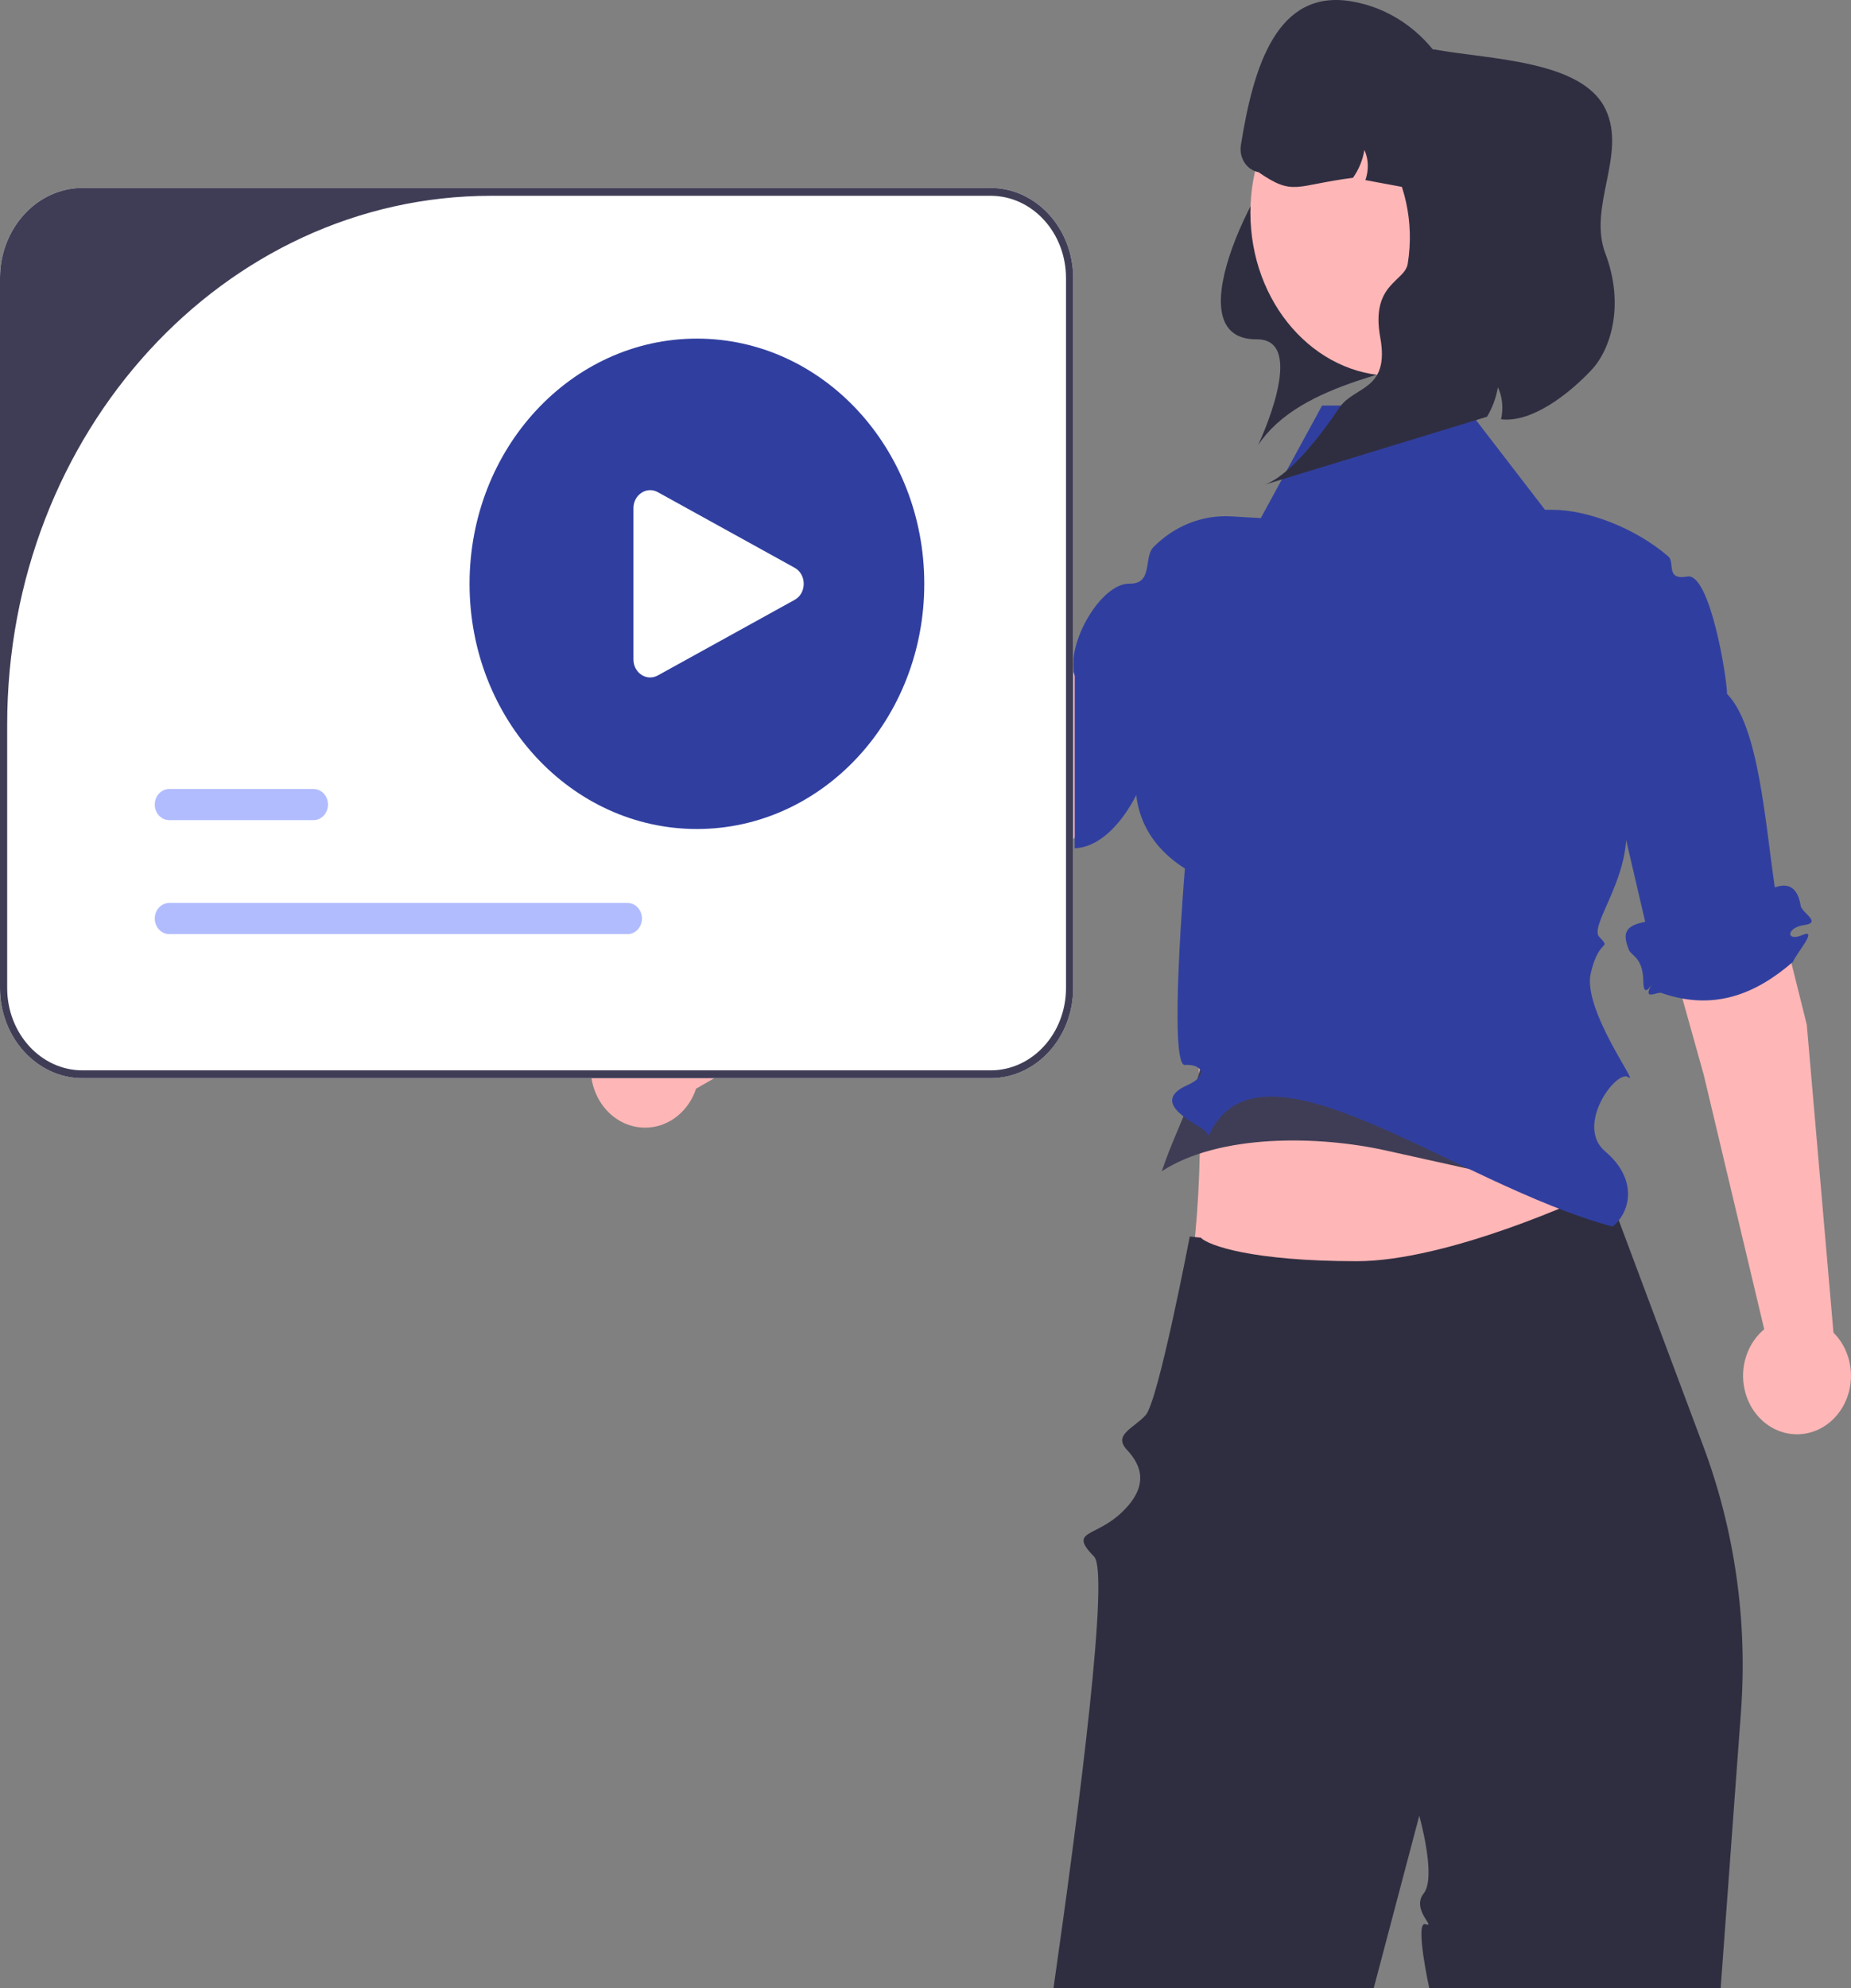 <svg width="217" height="233" viewBox="0 0 217 233" fill="none" xmlns="http://www.w3.org/2000/svg">
    <rect x="0" y="0" width="217" height="233" fill="#808080" stroke="none"/>
    <path d="M140.128 117.995C141.122 131.552 140.885 144.217 138.511 155.333L173.476 155.308L189.298 143.924C184.975 128.921 182.036 126.362 185.284 115.92L140.128 117.995V117.995Z" fill="#FFB6B6"/>
    <path d="M141.177 117.224C142.15 125.746 138.527 130.266 136.202 137.254L136.202 137.254C142.978 132.848 154.582 133.073 162.441 134.817L186.989 140.264C182.758 130.833 182.203 122.483 185.382 115.92L141.177 117.224V117.224Z" fill="#3F3D56"/>
    <path d="M188.313 139.104L199.683 169.474C203.369 179.318 204.883 189.955 204.105 200.542L201.719 233H167.557C167.557 233 165.821 225.052 167.122 225.495C168.424 225.937 165.402 223.792 166.913 221.877C168.424 219.962 166.387 212.79 166.387 212.79C166.387 212.79 164.209 221.003 161.045 233H123.505C126.67 210.864 130.047 184.255 128.273 182.43C125.207 179.277 128.38 180.252 131.561 177.186C134.742 174.125 133.811 171.716 132.135 169.928C130.464 168.145 132.82 167.446 134.304 165.846C135.785 164.247 139.481 144.905 139.481 144.905C139.506 144.924 140.752 145.026 140.777 145.04C141.628 145.959 146.854 147.798 159.067 147.798C169.7 147.798 185.901 140.428 187.913 139.33C188.177 139.183 188.313 139.104 188.313 139.104V139.104Z" fill="#2F2E41"/>
    <path d="M211.817 120.09L200.092 73.029C199.047 68.884 195.129 66.415 191.291 67.482H191.291C187.263 68.603 184.925 73.157 186.17 77.46L199.731 125.94L206.826 155.775C204.875 157.397 203.895 160.181 204.545 162.927C205.413 166.597 208.86 168.809 212.244 167.868C215.628 166.927 217.668 163.189 216.8 159.519C216.483 158.179 215.82 157.036 214.944 156.168L211.817 120.09V120.09Z" fill="#FFB6B6"/>
    <path d="M111.355 110.449L147.22 80.343C150.375 77.678 150.986 72.747 148.594 69.265L148.594 69.265C146.083 65.61 141.276 65.001 138.063 67.929L101.687 100.448L78.819 119.191C76.677 117.838 73.912 117.921 71.805 119.643C68.99 121.943 68.419 126.298 70.528 129.368C72.637 132.438 76.629 133.062 79.444 130.761C80.472 129.921 81.197 128.806 81.605 127.581L111.355 110.449V110.449Z" fill="#FFB6B6"/>
    <path d="M171.726 47.527H154.993L147.806 60.717L144.382 60.514C140.848 60.305 137.593 61.709 135.223 64.115C134.038 65.318 135.228 68.455 132.406 68.398C129.045 68.331 124.906 75.507 125.99 79.236V99.411C131.363 99.198 135.917 89.932 135.822 82.445C135.822 82.445 128.04 94.843 138.909 101.782C138.909 101.782 136.97 124.942 138.909 124.802C140.847 124.661 141.807 126.005 139.195 127.167C134.477 129.267 140.563 131.806 141.14 132.425C141.525 132.838 141.718 133.045 141.718 133.045C147.706 120.003 170.348 138.719 189.054 143.741C191.18 142.017 192.036 138.191 188.187 134.94C184.568 131.883 189.576 125.19 190.922 126.25C192.236 127.285 185.498 118.299 186.491 114.042C187.483 109.785 188.971 111.381 187.483 109.785C185.995 108.188 193.786 99.991 189.212 92.32L192.871 108.025C190.403 108.508 190.213 109.434 190.969 111.332C191.23 111.989 192.62 112.218 192.65 114.985C192.679 117.751 194.272 113.986 193.476 115.639C192.679 117.293 194.321 116.15 194.816 116.376C200.841 118.479 205.784 116.562 210.206 112.708C210.496 111.841 213.255 108.732 211.303 109.574C209.351 110.415 209.396 108.695 211.511 108.409C213.626 108.122 211.245 106.965 211.11 106.172C210.86 104.704 210.203 103.223 208.069 103.996C206.926 96.291 206.182 85.095 202.464 81.315C202.464 79.352 200.445 67.105 197.821 67.561C195.197 68.018 196.42 65.934 195.571 65.2C191.738 61.892 186.123 59.743 182.006 59.743H181.127L171.726 47.527H171.726Z" fill="#303F9F"/>
    <path d="M176.217 39.963C164.543 43.365 152.434 44.77 147.486 52.164C147.486 52.164 153.45 39.71 147.329 39.764C137.044 39.855 148.4 18.759 152.225 16.218C158.599 11.984 173.676 14.871 173.676 14.871L181.218 25.352L176.217 39.963V39.963Z" fill="#2F2E41"/>
    <path d="M163.327 44.05C172.571 44.05 180.064 35.486 180.064 24.923C180.064 14.359 172.571 5.796 163.327 5.796C154.084 5.796 146.59 14.359 146.59 24.923C146.59 35.486 154.084 44.05 163.327 44.05Z" fill="#FFB6B6"/>
    <path d="M171.751 20.145L171.268 23.184L160.07 21.107C160.47 19.973 160.464 18.665 159.953 17.575C159.759 18.759 159.29 19.886 158.612 20.836C151.808 21.703 151.669 23.03 147.538 20.175C146.161 19.92 145.237 18.507 145.473 17.02V17.02C146.955 7.703 149.713 -1.261 158.369 0.147C162.866 0.878 166.627 3.559 169.051 7.255C171.408 10.865 172.498 15.447 171.751 20.145V20.145Z" fill="#2F2E41"/>
    <path d="M165.035 30.903C166.629 21.024 160.399 11.64 151.121 9.943C149.984 9.736 148.855 9.654 147.745 9.687C149.353 7.741 151.584 6.409 154.099 6.031L168.168 5.796C174.603 6.973 185.488 7.047 188.222 12.799C190.745 18.089 186.122 24.21 188.202 29.705C190.481 35.727 188.843 40.93 186.589 43.341C183.98 46.131 179.598 49.573 175.976 49.135C176.254 47.88 176.154 46.541 175.604 45.384C175.398 46.611 174.959 47.796 174.324 48.84L148.256 56.801C150.745 55.917 154.006 52.243 156.998 47.804C158.768 45.176 162.956 45.832 161.811 39.535C160.665 33.239 164.691 33.039 165.035 30.903V30.903Z" fill="#2F2E41"/>
    <path d="M116.136 126.353H9.678C4.342 126.353 0 121.611 0 115.783V32.596C0 26.767 4.342 22.025 9.678 22.025H116.136C121.472 22.025 125.814 26.767 125.814 32.596V115.783C125.814 121.611 121.472 126.353 116.136 126.353V126.353Z" fill="white"/>
    <path d="M116.136 126.353H9.678C4.342 126.353 0 121.611 0 115.783V32.596C0 26.767 4.342 22.025 9.678 22.025H116.136C121.472 22.025 125.814 26.767 125.814 32.596V115.783C125.814 121.611 121.472 126.353 116.136 126.353V126.353ZM57.591 22.944C26.249 22.944 0.842 50.695 0.842 84.928V115.783C0.842 121.113 4.798 125.434 9.678 125.434H116.136C121.016 125.434 124.972 121.113 124.972 115.783V32.596C124.972 27.265 121.016 22.944 116.136 22.944H57.591V22.944Z" fill="#3F3D56"/>
    <path d="M36.761 96.109H19.837C18.904 96.109 18.145 95.291 18.145 94.285C18.145 93.279 18.904 92.461 19.837 92.461H36.761C37.694 92.461 38.453 93.279 38.453 94.285C38.453 95.291 37.694 96.109 36.761 96.109Z" fill="#B1BCFF"/>
    <path d="M73.569 109.466H19.837C18.904 109.466 18.145 108.647 18.145 107.641C18.145 106.635 18.904 105.817 19.837 105.817H73.569C74.502 105.817 75.261 106.635 75.261 107.641C75.261 108.647 74.502 109.466 73.569 109.466Z" fill="#B1BCFF"/>
    <path d="M81.703 97.151C96.423 97.151 108.357 84.286 108.357 68.416C108.357 52.546 96.423 39.681 81.703 39.681C66.982 39.681 55.048 52.546 55.048 68.416C55.048 84.286 66.982 97.151 81.703 97.151Z" fill="#303F9F"/>
    <path d="M76.22 57.44C75.866 57.44 75.513 57.545 75.198 57.753C74.611 58.14 74.26 58.814 74.26 59.556V77.276C74.26 78.018 74.611 78.692 75.198 79.079C75.786 79.466 76.502 79.495 77.115 79.157L93.156 70.297C93.823 69.929 94.222 69.225 94.222 68.416C94.222 67.607 93.823 66.904 93.156 66.535L77.115 57.675C76.831 57.518 76.525 57.44 76.22 57.44Z" fill="white"/>
</svg>
